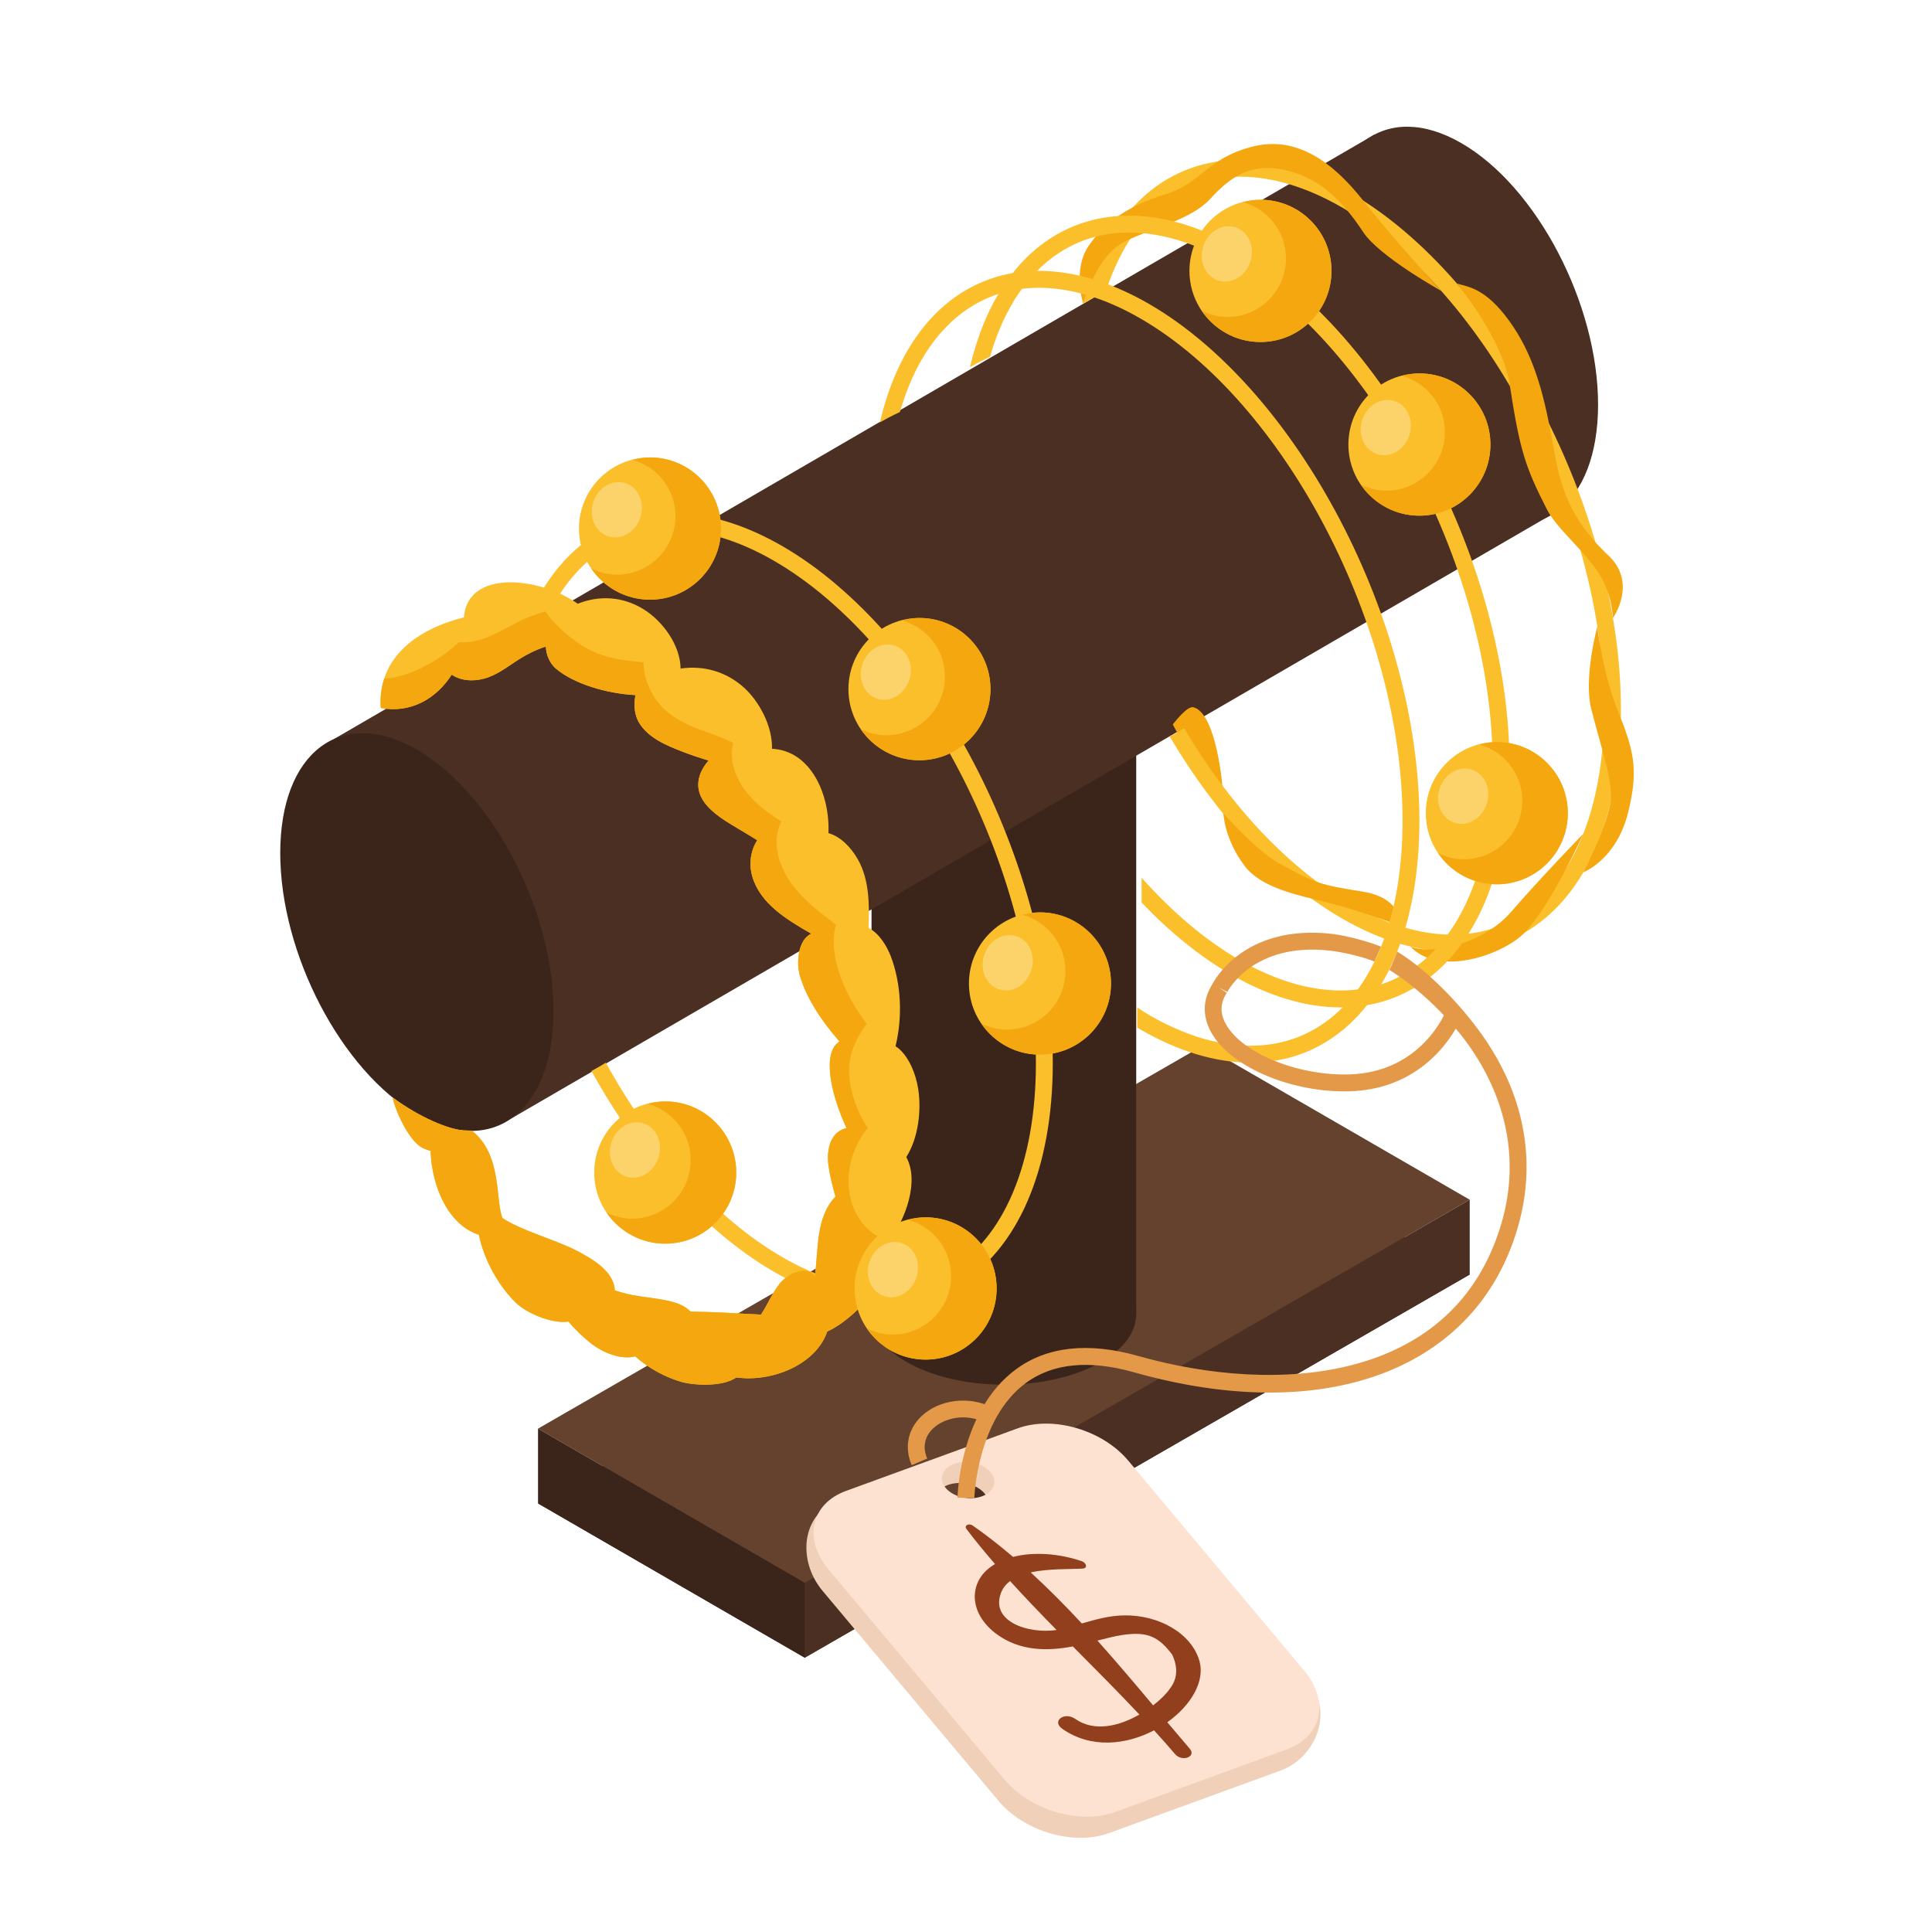 <svg xmlns="http://www.w3.org/2000/svg" xmlns:xlink="http://www.w3.org/1999/xlink" width="500" zoomAndPan="magnify" viewBox="0 0 375 375" height="500" preserveAspectRatio="xMidYMid meet" version="1.0"><defs><clipPath id="f68737e1d6"><path d="M 54.344 142 L 108 142 L 108 220 L 54.344 220 Z M 54.344 142 " clip-rule="nonzero"/></clipPath></defs><path fill="#4b2f22" d="M 104.43 291.816 L 156.203 321.758 L 285.273 247.387 L 233.504 217.449 L 104.43 291.816 " fill-opacity="1" fill-rule="nonzero"/><path fill="#65422e" d="M 104.43 277.297 L 156.203 307.234 L 285.273 232.863 L 233.504 202.93 L 104.43 277.297 " fill-opacity="1" fill-rule="nonzero"/><path fill="#3b251b" d="M 220.539 144.148 C 220.539 151.707 209.039 157.832 194.852 157.832 C 180.664 157.832 169.164 151.707 169.164 144.148 C 169.164 136.59 180.664 130.465 194.852 130.465 C 209.039 130.465 220.539 136.59 220.539 144.148 " fill-opacity="1" fill-rule="nonzero"/><path fill="#3b251b" d="M 220.539 255.082 C 220.539 262.641 209.039 268.766 194.852 268.766 C 180.664 268.766 169.164 262.641 169.164 255.082 C 169.164 247.523 180.664 241.395 194.852 241.395 C 209.039 241.395 220.539 247.523 220.539 255.082 " fill-opacity="1" fill-rule="nonzero"/><path fill="#3b251b" d="M 220.539 255.082 L 169.164 255.082 L 169.164 144.148 L 220.539 144.148 L 220.539 255.082 " fill-opacity="1" fill-rule="nonzero"/><path fill="#4b2f22" d="M 310.184 78.539 C 310.184 98.102 298.309 107.09 283.66 98.617 C 269.012 90.148 257.137 67.426 257.137 47.863 C 257.137 28.305 269.012 19.312 283.66 27.785 C 298.309 36.254 310.184 58.977 310.184 78.539 " fill-opacity="1" fill-rule="nonzero"/><path fill="#4b2f22" d="M 64.812 143.457 L 266.754 26.137 L 302.008 99.387 L 99.211 217.113 L 64.812 143.457 " fill-opacity="1" fill-rule="nonzero"/><g clip-path="url(#f68737e1d6)"><path fill="#3b251b" d="M 107.438 196.238 C 107.438 215.801 95.562 224.789 80.914 216.32 C 66.27 207.852 54.395 185.129 54.395 165.566 C 54.395 146.004 66.27 137.016 80.914 145.484 C 95.562 153.957 107.438 176.676 107.438 196.238 " fill-opacity="1" fill-rule="nonzero"/></g><path fill="#4b2f22" d="M 285.273 232.863 L 285.273 247.387 L 156.203 321.758 L 156.203 307.234 L 285.273 232.863 " fill-opacity="1" fill-rule="nonzero"/><path fill="#3b251b" d="M 104.43 277.297 L 104.43 291.816 L 156.199 321.758 L 156.199 307.234 L 104.43 277.297 " fill-opacity="1" fill-rule="nonzero"/><path fill="#f4a70f" d="M 231.609 137.277 C 235.965 138.297 237.449 152.074 237.449 155.688 C 237.449 159.297 227.641 140.625 227.641 140.625 C 227.641 140.625 230.344 136.984 231.609 137.277 " fill-opacity="1" fill-rule="nonzero"/><path fill="#fbbf2c" d="M 262.133 37.434 C 249.18 29.945 236.594 28.98 226.684 34.707 C 218.898 39.211 213.191 47.934 210.254 58.961 C 210.707 58.672 213.742 56.895 214.68 56.391 C 217.547 47.855 222.07 41.16 228.316 37.543 C 232.066 35.379 236.27 34.301 240.777 34.301 C 246.926 34.301 253.633 36.305 260.496 40.273 C 288.535 56.488 311.352 100.215 311.352 137.738 C 311.352 157.176 305.137 171.914 294.305 178.176 C 285.453 183.293 274.027 182.324 262.133 175.445 C 249.836 168.336 238.602 156.148 229.801 141.301 C 228.477 142.316 227.809 142.512 227.012 142.922 C 236.117 158.324 247.73 170.902 260.496 178.281 C 267.879 182.551 275.141 184.699 281.855 184.699 C 286.922 184.699 291.684 183.477 295.941 181.012 C 307.812 174.152 314.621 158.375 314.621 137.738 C 314.621 99.168 291.074 54.176 262.133 37.434 " fill-opacity="1" fill-rule="nonzero"/><path fill="#f4a70f" d="M 210.254 58.961 C 210.254 58.961 212.719 49.672 218.242 46.918 C 223.766 44.168 231.152 42.719 234.949 38.555 C 238.75 34.387 242.676 31.648 248.941 32.906 C 255.488 34.215 260.137 38.262 264.586 45.039 C 267.711 49.793 279.75 56.469 279.75 56.469 C 279.75 56.469 270.871 46.918 264.586 38.93 C 258.891 31.691 251.758 26.137 242.883 28.512 C 234.012 30.887 233.355 35.508 226.18 37.715 C 219 39.922 214.406 43.156 211.281 47.758 C 208.148 52.359 210.254 58.961 210.254 58.961 " fill-opacity="1" fill-rule="nonzero"/><path fill="#f4a70f" d="M 282.793 55.031 C 285.043 55.715 288.309 55.922 292.902 62.227 C 297.5 68.535 299.527 75.844 301.133 84.68 C 302.547 92.469 303.449 99.586 312.219 107.855 C 317.891 113.211 313.07 119.949 313.07 119.949 C 313.07 119.949 312.926 115.371 310.449 111.445 C 307.574 106.898 302.199 102.684 300.266 98.895 C 296.043 90.617 295.008 87.488 293.008 74.527 C 291.641 65.676 282.793 55.031 282.793 55.031 " fill-opacity="1" fill-rule="nonzero"/><path fill="#f4a70f" d="M 310.031 121.625 C 310.031 121.625 307.316 131.633 308.879 137.695 C 311.102 146.301 313.316 152.398 312.559 156.031 C 311.352 161.828 307.316 169.312 307.316 169.312 C 307.316 169.312 313.672 166.926 315.98 157.836 C 318.277 148.785 316.871 145.168 313.762 137.277 C 311.074 130.465 310.031 121.625 310.031 121.625 " fill-opacity="1" fill-rule="nonzero"/><path fill="#f4a70f" d="M 307.316 161.828 C 307.316 161.828 299.062 170.328 293.215 177.094 C 288.324 182.746 278.598 185.598 273.746 183.711 C 279.434 189.781 291.969 185.176 295.941 181.012 C 301.152 175.555 307.316 161.828 307.316 161.828 " fill-opacity="1" fill-rule="nonzero"/><path fill="#f4a70f" d="M 271.797 179.762 C 271.797 179.762 271.949 178.52 271.234 177.086 C 270.457 175.527 268.648 173.734 264.492 173.062 C 256.523 171.781 255.406 171.543 248.316 167.609 C 243.734 165.066 237.449 157.832 237.449 157.832 C 237.449 157.832 237.656 162.91 241.57 168.062 C 244.887 172.43 251.961 173.734 257.504 175.137 C 265.211 177.094 271.797 179.762 271.797 179.762 " fill-opacity="1" fill-rule="nonzero"/><path fill="#fbbf2c" d="M 240.508 48.273 C 227.559 40.785 214.969 39.82 205.062 45.543 C 196.848 50.297 191.059 59.32 188.27 71.262 C 189.41 70.625 190.559 70.004 191.738 69.453 C 191.871 69.379 192.023 69.328 192.16 69.254 C 194.926 59.582 199.898 52.312 206.695 48.383 C 210.441 46.219 214.645 45.141 219.152 45.141 C 225.301 45.141 232.008 47.141 238.871 51.113 C 266.914 67.328 289.727 111.051 289.727 148.578 C 289.727 168.012 283.512 182.75 272.684 189.012 C 263.828 194.133 252.402 193.16 240.508 186.281 C 233.812 182.41 227.438 176.922 221.582 170.367 L 221.582 175.184 C 227 180.852 232.812 185.617 238.871 189.121 C 246.254 193.391 253.512 195.539 260.23 195.539 C 265.301 195.539 270.059 194.312 274.316 191.852 C 286.188 184.988 292.996 169.215 292.996 148.578 C 292.996 110.008 269.453 65.012 240.508 48.273 " fill-opacity="1" fill-rule="nonzero"/><path fill="#fbbf2c" d="M 289.289 86.285 C 289.289 93.91 283.121 100.09 275.508 100.09 C 267.895 100.09 261.723 93.91 261.723 86.285 C 261.723 78.66 267.895 72.48 275.508 72.48 C 283.121 72.48 289.289 78.66 289.289 86.285 " fill-opacity="1" fill-rule="nonzero"/><path fill="#f4a70f" d="M 275.508 72.48 C 274.34 72.48 273.219 72.672 272.137 72.945 C 276.922 74.285 280.453 78.641 280.453 83.859 C 280.453 90.145 275.367 95.242 269.09 95.242 C 267.297 95.242 265.621 94.785 264.113 94.043 C 266.59 97.691 270.77 100.09 275.508 100.09 C 283.121 100.09 289.289 93.91 289.289 86.285 C 289.289 78.66 283.121 72.48 275.508 72.48 " fill-opacity="1" fill-rule="nonzero"/><path fill="#fcd36a" d="M 273.547 84.492 C 272.613 87.34 269.812 88.977 267.289 88.148 C 264.77 87.316 263.484 84.336 264.418 81.492 C 265.352 78.641 268.152 77.008 270.676 77.836 C 273.191 78.664 274.48 81.645 273.547 84.492 " fill-opacity="1" fill-rule="nonzero"/><path fill="#fbbf2c" d="M 304.312 157.832 C 304.312 165.457 298.141 171.641 290.531 171.641 C 282.918 171.641 276.746 165.457 276.746 157.832 C 276.746 150.211 282.918 144.031 290.531 144.031 C 298.141 144.031 304.312 150.211 304.312 157.832 " fill-opacity="1" fill-rule="nonzero"/><path fill="#f4a70f" d="M 290.531 144.027 C 289.359 144.027 288.238 144.219 287.156 144.492 C 291.945 145.832 295.477 150.188 295.477 155.41 C 295.477 161.695 290.387 166.789 284.113 166.789 C 282.316 166.789 280.641 166.336 279.133 165.594 C 281.613 169.242 285.793 171.641 290.531 171.641 C 298.141 171.641 304.312 165.457 304.312 157.832 C 304.312 150.211 298.141 144.027 290.531 144.027 " fill-opacity="1" fill-rule="nonzero"/><path fill="#fcd36a" d="M 288.566 156.043 C 287.633 158.891 284.832 160.527 282.309 159.699 C 279.789 158.867 278.508 155.887 279.438 153.039 C 280.375 150.191 283.172 148.559 285.691 149.387 C 288.215 150.215 289.5 153.195 288.566 156.043 " fill-opacity="1" fill-rule="nonzero"/><path fill="#fbbf2c" d="M 258.438 52.578 C 258.438 60.199 252.266 66.383 244.652 66.383 C 237.039 66.383 230.871 60.199 230.871 52.578 C 230.871 44.953 237.039 38.773 244.652 38.773 C 252.266 38.773 258.438 44.953 258.438 52.578 " fill-opacity="1" fill-rule="nonzero"/><path fill="#f4a70f" d="M 244.652 38.773 C 243.484 38.773 242.363 38.961 241.281 39.238 C 246.066 40.574 249.602 44.93 249.602 50.152 C 249.602 56.438 244.512 61.531 238.234 61.531 C 236.441 61.531 234.77 61.078 233.258 60.336 C 235.738 63.984 239.914 66.383 244.652 66.383 C 252.266 66.383 258.438 60.199 258.438 52.578 C 258.438 44.953 252.266 38.773 244.652 38.773 " fill-opacity="1" fill-rule="nonzero"/><path fill="#fcd36a" d="M 242.691 50.785 C 241.758 53.633 238.957 55.27 236.438 54.438 C 233.918 53.609 232.629 50.629 233.562 47.781 C 234.496 44.934 237.297 43.297 239.82 44.129 C 242.336 44.957 243.625 47.938 242.691 50.785 " fill-opacity="1" fill-rule="nonzero"/><path fill="#fbbf2c" d="M 223.02 58.988 C 210.066 51.504 197.484 50.535 187.574 56.262 C 179.355 61.016 173.57 70.039 170.785 81.98 C 171.922 81.344 173.07 80.723 174.25 80.176 C 174.383 80.098 174.535 80.047 174.672 79.973 C 177.438 70.301 182.414 63.031 189.207 59.102 C 192.953 56.934 197.16 55.859 201.664 55.859 C 207.812 55.859 214.52 57.859 221.383 61.832 C 249.426 78.047 272.238 121.77 272.238 159.297 C 272.238 178.73 266.027 193.469 255.195 199.734 C 246.34 204.848 234.914 203.883 223.02 197 C 222.254 196.559 221.508 196.039 220.75 195.559 L 220.75 199.438 C 220.965 199.562 221.172 199.719 221.383 199.844 C 228.766 204.109 236.027 206.258 242.742 206.258 C 247.812 206.258 252.57 205.035 256.828 202.57 C 268.703 195.703 275.508 179.934 275.508 159.297 C 275.508 120.727 251.965 75.73 223.02 58.988 " fill-opacity="1" fill-rule="nonzero"/><path fill="#fbbf2c" d="M 151.852 106 C 138.902 98.512 126.316 97.547 116.406 103.273 C 109.832 107.074 104.816 113.621 101.645 122.207 C 103.184 121.336 104.727 120.473 106.273 119.621 C 109.141 113.598 113.105 108.965 118.043 106.109 C 121.785 103.945 125.992 102.867 130.496 102.867 C 136.645 102.867 143.352 104.871 150.219 108.84 C 178.258 125.055 201.07 168.777 201.07 206.309 C 201.07 225.742 194.863 240.48 184.027 246.742 C 175.176 251.859 163.746 250.891 151.852 244.012 C 138.645 236.371 126.637 222.598 117.586 206.273 C 117.359 206.41 117.137 206.555 116.906 206.684 C 116.211 207.102 115.504 207.496 114.797 207.883 C 124.141 224.723 136.559 238.953 150.219 246.852 C 157.598 251.117 164.859 253.27 171.578 253.27 C 176.645 253.27 181.402 252.043 185.664 249.582 C 197.531 242.715 204.344 226.945 204.344 206.309 C 204.344 167.734 180.797 122.738 151.852 106 " fill-opacity="1" fill-rule="nonzero"/><path fill="#fbbf2c" d="M 175.906 224.59 C 178.301 220.836 178.848 215.438 178.227 211.398 C 177.793 208.57 176.391 204.75 173.82 203.062 C 175.219 197.398 174.926 190.922 172.902 185.613 C 172.109 183.531 170.566 181.094 168.586 180.109 C 168.762 175.539 168.742 170.734 166.512 166.812 C 165.176 164.465 163.191 162.398 160.801 161.707 C 161.109 154.23 157.402 145.699 149.844 145.34 C 149.957 140.949 147.371 136.129 144.371 133.434 C 140.902 130.32 136.512 129.121 132.105 129.766 C 132.051 125.199 128.598 120.523 124.906 118.246 C 120.855 115.742 116.273 115.523 112.148 117.188 C 104.676 111.953 90.734 110.469 90.047 119.828 C 81.438 121.969 73.238 127.348 73.902 137.414 C 79.781 138.535 84.77 135.516 87.672 130.953 C 89.078 131.898 90.914 132.246 92.922 131.938 C 95.707 131.512 97.785 129.918 100.078 128.398 C 102.051 127.09 103.953 126.133 105.945 125.496 C 106.012 127.062 106.68 128.754 107.934 129.805 C 111.41 132.715 117.637 134.617 123.359 134.918 C 122.953 136.719 123.141 138.77 124.023 140.246 C 125.812 143.242 129.402 144.715 132.496 145.91 C 134.137 146.547 135.832 147.109 137.543 147.617 C 135.414 150.051 134.539 153.211 137.105 156.234 C 139.074 158.555 142.191 160.156 144.738 161.715 C 145.465 162.16 146.219 162.625 146.984 163.09 C 145.707 165.059 145.305 167.672 146.027 170.141 C 147.578 175.41 152.664 178.473 157.465 181.23 C 154.91 182.402 154.504 186.816 155.258 189.387 C 156.59 193.941 159.59 198.293 162.93 202.148 C 159.434 204.449 161.344 212.535 164.305 218.965 C 161.281 219.637 160.355 222.949 160.809 226.266 C 161.078 228.25 161.605 230.266 162.164 232.258 C 158.312 236.309 158.895 242.234 158.164 247.707 C 156.449 245.398 152.832 247.285 151.336 249.152 C 149.848 251.008 149.016 253.215 147.695 255.172 C 143.266 254.934 138.648 254.625 134.055 254.582 C 133.355 253.875 132.41 253.312 131.438 252.977 C 128.32 251.895 124.77 251.926 121.547 251.105 C 120.789 250.914 120.059 250.684 119.324 250.457 C 119.168 246.711 114.93 244.332 111.895 242.742 C 107.984 240.699 101.039 238.809 97.531 236.426 C 96.125 233.184 97.531 224.082 91.594 219.473 C 91.605 219.434 89.746 219.418 89.75 219.395 C 85.816 218.918 80.223 215.992 76.207 213.027 C 76.828 215.926 79.297 221 81.543 222.52 C 82.145 222.926 82.848 223.191 83.578 223.391 C 83.805 230.301 87.008 237.77 92.949 239.668 C 93.977 244.719 96.926 249.754 100.156 252.887 C 102.066 254.738 106.902 257 110.352 256.523 C 111.629 258.051 113.07 259.457 114.621 260.684 C 117.016 262.578 120.535 264 123.32 263.273 C 125.867 265.625 129.262 267.328 132.113 268.184 C 134.539 268.91 140.207 269.262 142.926 267.359 C 149.789 268.332 158.371 264.898 160.566 258.449 C 164.156 256.828 167.871 253.039 169.582 250.695 C 171.461 248.121 172.824 244.484 172.363 241.238 C 175.945 236.477 178.434 229.164 175.906 224.59 " fill-opacity="1" fill-rule="nonzero"/><path fill="#f4a70f" d="M 172.605 240.883 C 172.102 240.762 171.59 240.609 171.066 240.352 C 166.051 237.895 164.121 232.352 164.848 227.07 C 165.223 224.336 166.461 221.219 168.441 218.949 C 166.605 216.281 165.438 213.02 164.992 210.191 C 164.238 205.453 165.801 202.105 168.219 198.707 C 163.988 193.125 160.613 185.574 162.242 179.465 C 157.602 175.961 152.699 172.199 151.148 166.43 C 150.398 163.629 150.699 161.355 151.668 159.465 C 149.516 158.105 147.477 156.598 145.789 154.801 C 142.879 151.699 141.406 147.707 142.316 144.184 C 140.871 143.516 139.406 142.867 137.871 142.34 C 134.91 141.316 131.84 140.176 129.434 138.09 C 126.512 135.559 124.992 132.113 124.906 128.543 C 120.566 128.203 116.32 127.672 112.23 124.809 C 109.934 123.199 107.504 121.133 105.848 118.699 C 104.105 119.176 102.363 119.777 100.516 120.723 C 97.207 122.418 93.855 124.645 89.988 124.68 C 89.695 124.684 89.402 124.664 89.109 124.645 C 86.148 127.379 82.555 129.57 79.141 130.762 C 77.766 131.242 76.16 131.652 74.594 131.699 C 74.031 133.414 73.762 135.305 73.902 137.414 C 79.781 138.535 84.77 135.516 87.672 130.953 C 89.078 131.898 90.914 132.246 92.922 131.938 C 95.707 131.512 97.785 129.918 100.078 128.398 C 102.051 127.09 103.953 126.133 105.945 125.496 C 106.012 127.062 106.68 128.754 107.934 129.805 C 111.41 132.715 117.637 134.617 123.359 134.918 C 122.953 136.719 123.141 138.77 124.023 140.246 C 125.812 143.242 129.402 144.715 132.496 145.91 C 134.137 146.547 135.832 147.109 137.543 147.617 C 135.414 150.051 134.539 153.211 137.105 156.234 C 139.074 158.555 142.191 160.156 144.738 161.715 C 145.465 162.16 146.219 162.625 146.984 163.09 C 145.707 165.059 145.305 167.672 146.027 170.141 C 147.578 175.41 152.664 178.473 157.465 181.23 C 154.91 182.402 154.504 186.816 155.258 189.387 C 156.59 193.941 159.59 198.293 162.93 202.148 C 159.434 204.449 161.344 212.535 164.305 218.965 C 161.281 219.637 160.355 222.949 160.809 226.266 C 161.078 228.25 161.605 230.266 162.164 232.258 C 158.312 236.309 158.895 242.234 158.164 247.707 C 156.449 245.398 152.832 247.285 151.336 249.152 C 149.848 251.008 149.016 253.215 147.695 255.172 C 143.266 254.934 138.648 254.625 134.055 254.582 C 133.355 253.875 132.41 253.312 131.438 252.977 C 128.32 251.895 124.77 251.926 121.547 251.105 C 120.789 250.914 120.059 250.684 119.324 250.457 C 119.168 246.711 114.93 244.332 111.895 242.742 C 107.984 240.699 101.039 238.809 97.531 236.426 C 96.125 233.184 97.531 224.082 91.594 219.473 C 91.605 219.434 89.746 219.418 89.75 219.395 C 85.816 218.918 80.223 215.992 76.207 213.027 C 76.828 215.926 79.297 221 81.543 222.52 C 82.145 222.926 82.848 223.191 83.578 223.391 C 83.805 230.301 87.008 237.77 92.949 239.668 C 93.977 244.719 96.926 249.754 100.156 252.887 C 102.066 254.738 106.902 257 110.352 256.523 C 111.629 258.051 113.07 259.457 114.621 260.684 C 117.016 262.578 120.535 264 123.32 263.273 C 125.867 265.625 129.262 267.328 132.113 268.184 C 134.539 268.91 140.207 269.262 142.926 267.359 C 149.789 268.332 158.371 264.898 160.566 258.449 C 164.156 256.828 167.871 253.039 169.582 250.695 C 171.461 248.121 172.824 244.484 172.363 241.238 C 172.449 241.125 172.523 240.996 172.605 240.883 " fill-opacity="1" fill-rule="nonzero"/><path fill="#fbbf2c" d="M 192.246 133.758 C 192.246 141.379 186.074 147.562 178.465 147.562 C 170.852 147.562 164.68 141.379 164.68 133.758 C 164.68 126.133 170.852 119.949 178.465 119.949 C 186.074 119.949 192.246 126.133 192.246 133.758 " fill-opacity="1" fill-rule="nonzero"/><path fill="#f4a70f" d="M 178.465 119.949 C 177.293 119.949 176.176 120.141 175.09 120.418 C 179.879 121.758 183.41 126.109 183.41 131.332 C 183.41 137.617 178.324 142.711 172.047 142.711 C 170.254 142.711 168.578 142.258 167.066 141.516 C 169.547 145.164 173.727 147.562 178.465 147.562 C 186.074 147.562 192.246 141.379 192.246 133.758 C 192.246 126.133 186.074 119.949 178.465 119.949 " fill-opacity="1" fill-rule="nonzero"/><path fill="#fbbf2c" d="M 139.949 102.59 C 139.949 110.215 133.777 116.395 126.164 116.395 C 118.551 116.395 112.379 110.215 112.379 102.59 C 112.379 94.965 118.551 88.785 126.164 88.785 C 133.777 88.785 139.949 94.965 139.949 102.59 " fill-opacity="1" fill-rule="nonzero"/><path fill="#f4a70f" d="M 126.164 88.785 C 124.992 88.785 123.875 88.977 122.789 89.25 C 127.578 90.59 131.109 94.945 131.109 100.168 C 131.109 106.453 126.023 111.547 119.746 111.547 C 117.953 111.547 116.277 111.094 114.77 110.348 C 117.25 114 121.426 116.395 126.164 116.395 C 133.777 116.395 139.945 110.215 139.945 102.59 C 139.945 94.965 133.777 88.785 126.164 88.785 " fill-opacity="1" fill-rule="nonzero"/><path fill="#fbbf2c" d="M 215.641 190.895 C 215.641 198.52 209.465 204.703 201.855 204.703 C 194.242 204.703 188.07 198.52 188.07 190.895 C 188.07 183.273 194.242 177.094 201.855 177.094 C 209.465 177.094 215.641 183.273 215.641 190.895 " fill-opacity="1" fill-rule="nonzero"/><path fill="#f4a70f" d="M 201.855 177.094 C 200.684 177.094 199.566 177.281 198.48 177.555 C 203.266 178.895 206.797 183.25 206.797 188.473 C 206.797 194.758 201.711 199.852 195.438 199.852 C 193.641 199.852 191.969 199.398 190.457 198.656 C 192.938 202.305 197.113 204.703 201.855 204.703 C 209.465 204.703 215.641 198.52 215.641 190.895 C 215.641 183.273 209.465 177.094 201.855 177.094 " fill-opacity="1" fill-rule="nonzero"/><path fill="#fbbf2c" d="M 193.441 250.09 C 193.441 257.715 187.27 263.895 179.66 263.895 C 172.043 263.895 165.875 257.715 165.875 250.09 C 165.875 242.465 172.043 236.285 179.66 236.285 C 187.27 236.285 193.441 242.465 193.441 250.09 " fill-opacity="1" fill-rule="nonzero"/><path fill="#f4a70f" d="M 179.66 236.285 C 178.484 236.285 177.371 236.477 176.285 236.75 C 181.07 238.09 184.602 242.445 184.602 247.668 C 184.602 253.953 179.516 259.047 173.242 259.047 C 171.445 259.047 169.77 258.59 168.262 257.852 C 170.742 261.496 174.922 263.895 179.66 263.895 C 187.27 263.895 193.441 257.715 193.441 250.09 C 193.441 242.465 187.27 236.285 179.66 236.285 " fill-opacity="1" fill-rule="nonzero"/><path fill="#fbbf2c" d="M 142.902 227.59 C 142.902 235.215 136.73 241.395 129.117 241.395 C 121.504 241.395 115.336 235.215 115.336 227.59 C 115.336 219.969 121.504 213.785 129.117 213.785 C 136.73 213.785 142.902 219.969 142.902 227.59 " fill-opacity="1" fill-rule="nonzero"/><path fill="#f4a70f" d="M 129.117 213.785 C 127.945 213.785 126.828 213.977 125.746 214.25 C 130.531 215.59 134.062 219.945 134.062 225.168 C 134.062 231.453 128.977 236.547 122.699 236.547 C 120.906 236.547 119.23 236.094 117.723 235.352 C 120.203 238.996 124.379 241.395 129.117 241.395 C 136.73 241.395 142.902 235.215 142.902 227.59 C 142.902 219.969 136.73 213.785 129.117 213.785 " fill-opacity="1" fill-rule="nonzero"/><path fill="#fcd36a" d="M 200.16 188.375 C 199.23 191.227 196.43 192.859 193.906 192.031 C 191.387 191.203 190.102 188.223 191.035 185.375 C 191.969 182.527 194.77 180.891 197.289 181.719 C 199.809 182.547 201.098 185.527 200.16 188.375 " fill-opacity="1" fill-rule="nonzero"/><path fill="#fcd36a" d="M 176.5 131.965 C 175.566 134.812 172.766 136.449 170.246 135.617 C 167.723 134.789 166.438 131.809 167.371 128.965 C 168.309 126.117 171.109 124.48 173.629 125.309 C 176.145 126.137 177.434 129.117 176.5 131.965 " fill-opacity="1" fill-rule="nonzero"/><path fill="#fcd36a" d="M 124.289 100.434 C 123.355 103.285 120.555 104.922 118.035 104.09 C 115.516 103.262 114.23 100.281 115.164 97.434 C 116.098 94.586 118.898 92.949 121.418 93.781 C 123.938 94.609 125.223 97.59 124.289 100.434 " fill-opacity="1" fill-rule="nonzero"/><path fill="#fcd36a" d="M 177.887 247.938 C 176.953 250.785 174.152 252.422 171.633 251.59 C 169.113 250.762 167.824 247.781 168.758 244.934 C 169.691 242.086 172.492 240.449 175.012 241.281 C 177.535 242.109 178.82 245.09 177.887 247.938 " fill-opacity="1" fill-rule="nonzero"/><path fill="#fcd36a" d="M 127.801 224.719 C 126.863 227.566 124.066 229.203 121.543 228.375 C 119.023 227.543 117.738 224.566 118.672 221.715 C 119.605 218.871 122.406 217.234 124.926 218.062 C 127.445 218.891 128.734 221.871 127.801 224.719 " fill-opacity="1" fill-rule="nonzero"/><path fill="#f0d0b8" d="M 186.281 294.844 C 189.086 295.195 191.555 293.926 191.793 292.012 C 192.031 290.098 189.953 288.258 187.148 287.91 C 184.344 287.559 181.875 288.824 181.641 290.742 C 181.398 292.656 183.48 294.492 186.281 294.844 Z M 162.496 291.375 C 162.496 291.375 176.645 285.414 181.621 283.75 C 185.156 282.566 196.34 281.34 196.34 281.34 C 203.195 278.84 212.793 281.641 217.781 287.594 L 253.488 325.762 C 259.27 332.027 255.41 341.168 248.559 343.664 L 215.25 355.805 C 208.398 358.305 198.797 355.504 193.812 349.551 L 159.656 308.781 C 154.672 302.828 155.645 293.875 162.496 291.375 " fill-opacity="1" fill-rule="nonzero"/><path fill="#f0d0b8" d="M 247.121 325.762 L 255.934 332.91 L 254.391 338.188 L 247.121 337.711 L 247.121 325.762 " fill-opacity="1" fill-rule="nonzero"/><path fill="#f0d0b8" d="M 164.102 292.949 L 158.285 295.051 L 156.906 299.688 L 162.496 305.043 L 164.102 292.949 " fill-opacity="1" fill-rule="nonzero"/><path fill="#fde2d1" d="M 187.48 290.742 C 190.281 291.094 192.75 289.824 192.988 287.91 C 193.23 285.996 191.148 284.16 188.344 283.809 C 185.539 283.457 183.074 284.727 182.836 286.641 C 182.594 288.555 184.676 290.391 187.48 290.742 Z M 164.23 289.379 L 197.539 277.238 C 204.391 274.738 213.988 277.539 218.977 283.492 L 253.133 324.262 C 258.117 330.215 256.605 337.066 249.754 339.562 L 216.445 351.707 C 209.594 354.203 199.996 351.402 195.008 345.449 L 160.855 304.68 C 155.867 298.73 157.379 291.875 164.23 289.379 " fill-opacity="1" fill-rule="nonzero"/><path fill="#923f1d" d="M 227.523 321.164 C 228.688 323.672 228.539 325.875 227.074 327.77 C 226.43 328.719 225.273 329.891 223.82 331.012 C 220.344 326.867 216.754 322.617 213.008 318.434 C 214.73 317.996 216.586 317.535 217.867 317.348 C 222.789 316.613 224.918 317.727 227.523 321.164 Z M 194.266 309.25 C 194.625 308.266 195.254 307.496 196.062 306.887 C 198.953 310.078 201.988 313.234 205.086 316.383 C 199.613 317.188 192.242 314.758 194.266 309.25 Z M 218.359 313.543 C 215.27 313.562 212.641 314.359 209.98 315.113 C 206.809 311.695 203.512 308.363 200.059 305.207 C 203.613 304.414 207.836 304.617 210.176 304.457 C 211.164 304.391 210.879 303.336 209.984 303.031 C 205.508 301.5 200.605 301.176 196.633 302.195 C 194.121 300.059 191.535 298.016 188.84 296.133 C 188.043 295.57 187.07 296.086 187.605 296.793 C 189.328 299.082 191.199 301.336 193.137 303.578 C 192.492 303.961 191.902 304.391 191.387 304.887 C 188.07 308.066 188.367 313.43 193.43 317.168 C 198.027 320.566 203.488 320.48 208.234 319.57 C 212.602 323.965 216.98 328.355 221.156 332.793 C 217.305 335 212.469 336.262 208.723 333.648 C 206.598 332.168 204.051 334.059 206.191 335.559 C 211.746 339.461 218.598 338.688 224 335.859 C 225.387 337.383 226.762 338.91 228.066 340.457 C 229.414 342.051 232.293 341.004 230.922 339.414 C 229.488 337.746 228.039 336.035 226.574 334.293 C 231.129 331.047 233.984 326.344 232.785 322.312 C 231.199 316.969 224.93 313.496 218.359 313.543 " fill-opacity="1" fill-rule="nonzero"/><path fill="#e49949" d="M 288.68 202.344 C 284.391 195.859 277.434 188.527 271.199 184.699 C 271.008 185.172 270.031 187.809 269.633 188.234 C 275.09 191.602 281.707 197.734 285.949 204.152 C 290.766 211.422 295.621 223.102 291.43 237.438 C 282.312 268.586 247.781 270.781 220.988 263.211 C 211.25 260.457 203.234 261.328 197.168 265.805 C 186.406 273.746 185.863 290.012 185.848 290.699 L 189.117 290.785 C 189.121 290.629 189.621 275.441 199.109 268.441 C 204.324 264.598 211.387 263.902 220.098 266.359 C 257.281 276.887 286.516 265.887 294.57 238.355 C 299.117 222.816 293.875 210.195 288.68 202.344 " fill-opacity="1" fill-rule="nonzero"/><path fill="#e49949" d="M 258.25 184.531 C 260.293 184.77 264.336 185.613 266.781 186.637 C 266.789 186.602 267.633 184.727 268.062 183.746 C 265.465 182.68 261.082 181.562 258.625 181.277 C 241.281 179.266 235.531 190.605 235.293 191.09 L 238.234 192.527 C 238.281 192.434 243.18 182.785 258.25 184.531 " fill-opacity="1" fill-rule="nonzero"/><path fill="#e49949" d="M 260.977 211.836 C 249.926 211.836 238.645 206.863 235.055 200.324 C 233.332 197.188 233.453 193.844 235.402 190.902 L 238.125 192.715 C 236.832 194.668 236.766 196.641 237.922 198.746 C 241.012 204.367 251.691 208.77 261.688 208.551 C 275.977 208.246 280.633 196.297 280.676 196.176 L 283.742 197.332 C 283.688 197.473 278.234 211.473 261.758 211.828 C 261.5 211.832 261.238 211.836 260.977 211.836 " fill-opacity="1" fill-rule="nonzero"/><path fill="#e49949" d="M 176.957 284.391 C 175.492 280.934 176.215 277.371 178.883 274.863 C 182.316 271.629 188.062 270.91 192.543 273.16 L 191.078 276.09 C 187.344 274.219 183.242 275.258 181.121 277.25 C 180.148 278.164 178.711 280.137 179.969 283.109 L 176.957 284.391 " fill-opacity="1" fill-rule="nonzero"/></svg>